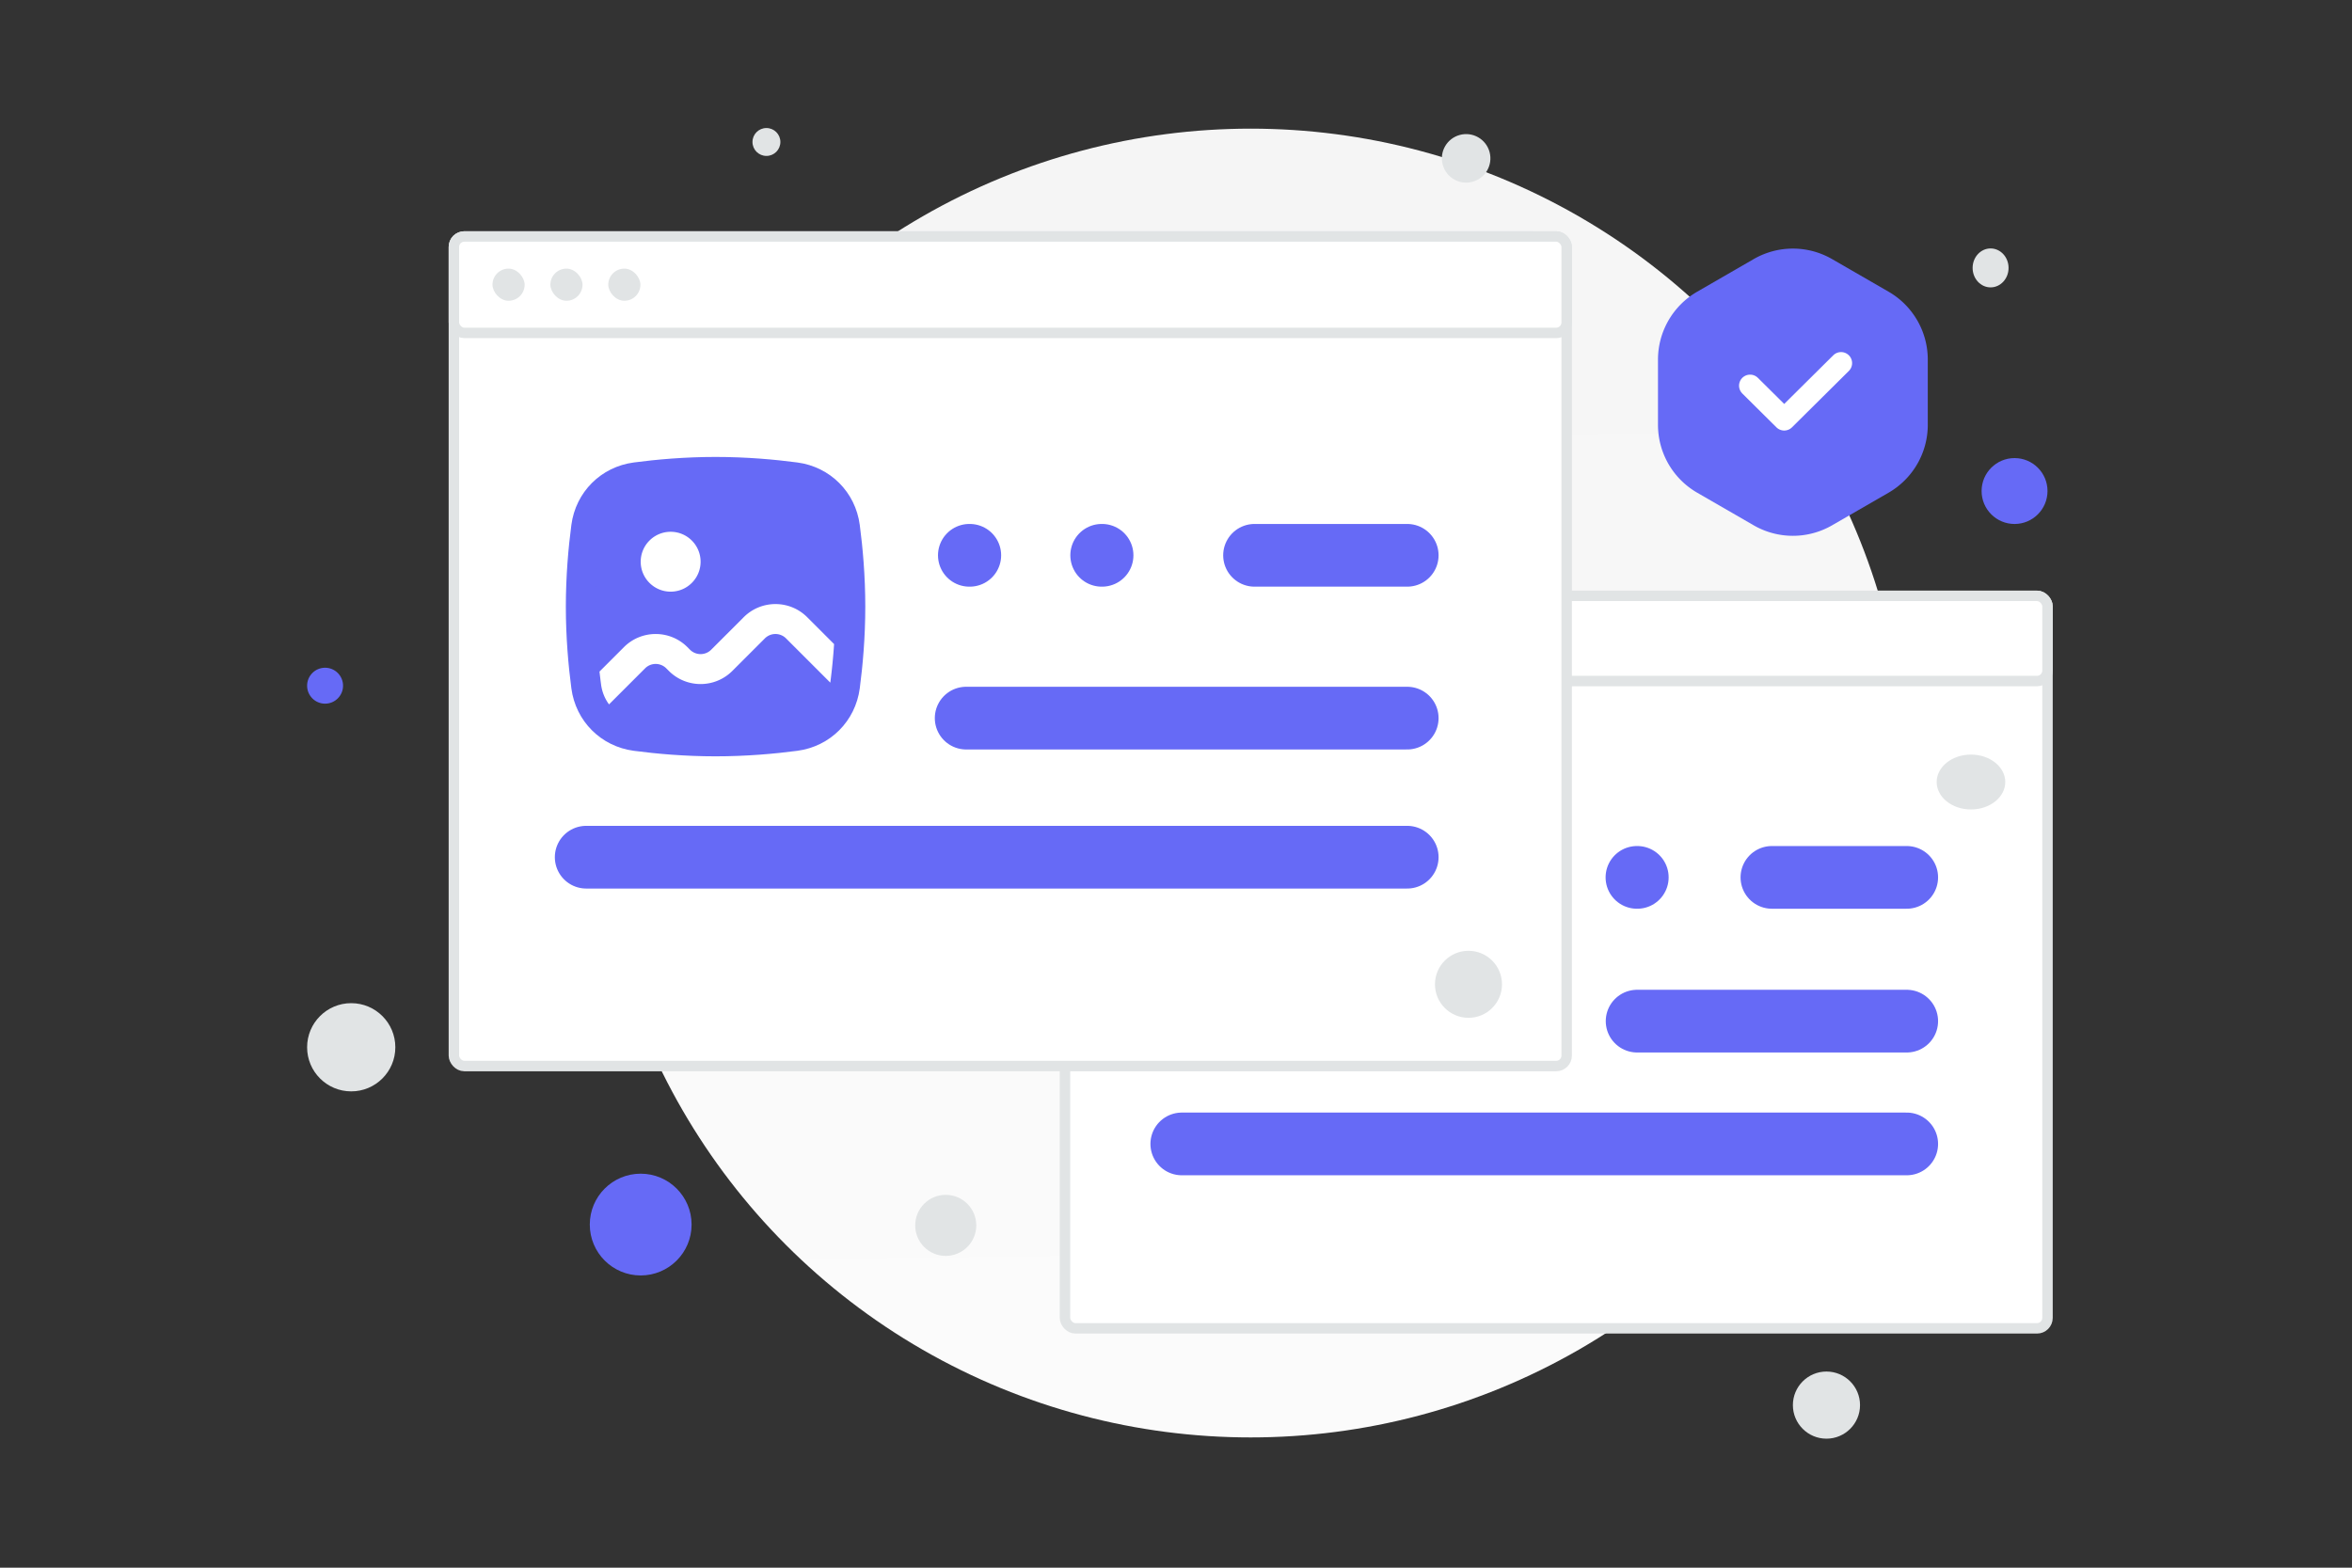 <svg width="900" height="600" viewBox="0 0 900 600" fill="none" xmlns="http://www.w3.org/2000/svg"><rect x="0" y="0" width="900" height="600" fill="#333333" stroke="none"/><path fill="transparent" d="M0 0h900v600H0z"/><ellipse cx="478.583" cy="299.691" rx="251.028" ry="250.455" fill="url(#a)"/><rect x="407.516" y="228.051" width="375.968" height="280.346" rx="4" fill="#fff" stroke="#E1E4E5" stroke-width="4"/><path d="M678.029 335.798h51.581m-103.162 55.02h103.163m-277.392 46.996h277.392M626.386 335.798h.124m-44.837 0h.144" stroke="#666AF6" stroke-width="24" stroke-linecap="round" stroke-linejoin="round"/><path fill="#666AF6" d="M455.029 312.244h82.087v82.087h-82.087z"/><path fill-rule="evenodd" clip-rule="evenodd" d="M495.927 312.674c-9.875 0-18.979.814-26.286 1.779-6.576.869-11.534 5.828-12.403 12.404-.965 7.307-1.779 16.41-1.779 26.285 0 9.876.814 18.979 1.779 26.286.869 6.576 5.827 11.535 12.403 12.403 7.307.966 16.411 1.78 26.286 1.78 9.876 0 18.979-.814 26.286-1.78 6.576-.868 11.535-5.827 12.403-12.403.965-7.307 1.78-16.41 1.78-26.286 0-9.875-.815-18.978-1.78-26.285-.868-6.576-5.827-11.535-12.403-12.404-7.307-.965-16.41-1.779-26.286-1.779zm-27.61-8.251c-11.113 1.468-19.641 9.996-21.109 21.109-1.009 7.64-1.866 17.196-1.866 27.61 0 10.415.857 19.971 1.866 27.611 1.468 11.113 9.996 19.641 21.109 21.109 7.639 1.008 17.196 1.866 27.61 1.866 10.414 0 19.971-.858 27.611-1.866 11.112-1.468 19.641-9.996 21.108-21.109 1.009-7.64 1.867-17.196 1.867-27.611 0-10.414-.858-19.97-1.867-27.61-1.467-11.113-9.996-19.641-21.108-21.109-7.64-1.009-17.197-1.866-27.611-1.866-10.414 0-19.971.857-27.61 1.866z" fill="#666AF6"/><path d="M480.752 348.084c5.588 0 10.117-4.53 10.117-10.117 0-5.588-4.529-10.117-10.117-10.117-5.587 0-10.117 4.529-10.117 10.117 0 5.587 4.53 10.117 10.117 10.117zm46.141 8.636 9.076 9.077c-.313 4.736-.77 9.13-1.274 13.033l-14.956-14.956a5.06 5.06 0 0 0-7.154 0L501.6 374.859c-5.926 5.927-15.535 5.927-21.462 0l-.868-.868a5.058 5.058 0 0 0-7.153 0l-12.187 12.187c-1.412-1.914-2.356-4.212-2.691-6.75a207.906 207.906 0 0 1-.528-4.339l8.252-8.252c5.926-5.926 15.535-5.926 21.461 0l.868.868a5.058 5.058 0 0 0 7.154 0l10.985-10.985c5.927-5.926 15.535-5.926 21.462 0z" fill="#fff"/><rect x="407.516" y="228.051" width="375.968" height="32.598" rx="4" fill="#fff" stroke="#E1E4E5" stroke-width="4"/><rect x="420.555" y="238.917" width="10.866" height="10.866" rx="5.433" fill="#E1E4E5"/><rect x="440.114" y="238.917" width="10.866" height="10.866" rx="5.433" fill="#E1E4E5"/><rect x="459.673" y="238.917" width="10.866" height="10.866" rx="5.433" fill="#E1E4E5"/><rect x="173.682" y="90.501" width="425.808" height="317.51" rx="4" fill="#fff" stroke="#E1E4E5" stroke-width="4"/><path d="M480.056 212.532h58.418m-168.765 62.313h168.765m-314.163 53.226h314.163M421.567 212.532h.14m-50.782 0h.164" stroke="#666AF6" stroke-width="24" stroke-linecap="round" stroke-linejoin="round"/><path fill="#666AF6" d="M227.493 185.855h92.968v92.968h-92.968z"/><path fill-rule="evenodd" clip-rule="evenodd" d="M273.813 186.343c-11.184 0-21.494.922-29.77 2.015-7.448.984-13.064 6.6-14.047 14.047-1.093 8.276-2.016 18.586-2.016 29.771 0 11.184.923 21.494 2.016 29.77.983 7.448 6.599 13.064 14.047 14.047 8.276 1.093 18.586 2.016 29.77 2.016 11.185 0 21.495-.923 29.771-2.016 7.447-.983 13.063-6.599 14.047-14.047 1.093-8.276 2.015-18.586 2.015-29.77 0-11.185-.922-21.495-2.015-29.771-.984-7.447-6.6-13.063-14.047-14.047-8.276-1.093-18.586-2.015-29.771-2.015zm-31.27-9.345c-12.586 1.662-22.245 11.321-23.907 23.907-1.143 8.652-2.114 19.476-2.114 31.271 0 11.794.971 22.618 2.114 31.27 1.662 12.586 11.321 22.245 23.907 23.907 8.652 1.143 19.476 2.114 31.27 2.114 11.795 0 22.619-.971 31.271-2.114 12.586-1.662 22.245-11.321 23.907-23.907 1.142-8.652 2.114-19.476 2.114-31.27 0-11.795-.972-22.619-2.114-31.271-1.662-12.586-11.321-22.245-23.907-23.907-8.652-1.142-19.476-2.114-31.271-2.114-11.794 0-22.618.972-31.27 2.114z" fill="#666AF6"/><path d="M256.627 226.446c6.328 0 11.458-5.13 11.458-11.458s-5.13-11.458-11.458-11.458c-6.329 0-11.459 5.13-11.459 11.458s5.13 11.458 11.459 11.458zm52.257 9.782 10.28 10.28a238.515 238.515 0 0 1-1.444 14.76l-16.938-16.938a5.73 5.73 0 0 0-8.103 0l-12.441 12.441c-6.712 6.712-17.594 6.712-24.307 0l-.983-.983a5.73 5.73 0 0 0-8.102 0l-13.802 13.802c-1.598-2.168-2.668-4.77-3.048-7.644a244.28 244.28 0 0 1-.598-4.914l9.346-9.346c6.712-6.712 17.595-6.712 24.307 0l.983.983a5.73 5.73 0 0 0 8.102 0l12.441-12.441c6.712-6.712 17.595-6.712 24.307 0z" fill="#fff"/><rect x="173.682" y="90.501" width="425.808" height="36.92" rx="4" fill="#fff" stroke="#E1E4E5" stroke-width="4"/><rect x="188.449" y="102.808" width="12.307" height="12.307" rx="6.153" fill="#E1E4E5"/><rect x="210.601" y="102.808" width="12.307" height="12.307" rx="6.153" fill="#E1E4E5"/><rect x="232.753" y="102.808" width="12.307" height="12.307" rx="6.153" fill="#E1E4E5"/><path d="M671.053 99.162a30 30 0 0 1 30 0l21.619 12.482a29.999 29.999 0 0 1 15 25.98v24.964a30 30 0 0 1-15 25.981l-21.619 12.482a30 30 0 0 1-30 0l-21.619-12.482a30 30 0 0 1-15-25.981v-24.964a29.999 29.999 0 0 1 15-25.98l21.619-12.482z" fill="#666AF6"/><path d="m704.489 138.972-21.757 21.583-13.054-12.95" stroke="#fff" stroke-width="8.45" stroke-linecap="round" stroke-linejoin="round"/><circle cx="770.875" cy="187.932" r="12.609" transform="rotate(180 770.875 187.932)" fill="#666AF6"/><circle cx="124.393" cy="262.438" r="6.877" transform="rotate(180 124.393 262.438)" fill="#666AF6"/><circle r="19.476" transform="matrix(-1 0 0 1 245.16 468.678)" fill="#666AF6"/><circle r="9.089" transform="matrix(-1 0 0 1 725.179 336.324)" fill="#666AF6"/><circle r="11.685" transform="matrix(-1 0 0 1 361.889 468.986)" fill="#E1E4E5"/><circle r="16.879" transform="matrix(-1 0 0 1 134.396 400.82)" fill="#E1E4E5"/><circle r="12.846" transform="matrix(-1 0 0 1 698.9 537.775)" fill="#E1E4E5"/><ellipse rx="6.877" ry="7.451" transform="matrix(-1 0 0 1 761.706 102.537)" fill="#E1E4E5"/><circle r="12.825" transform="matrix(0 1 1 0 561.919 376.723)" fill="#E1E4E5"/><circle r="5.338" transform="matrix(-1 0 0 1 293.276 54.338)" fill="#E1E4E5"/><ellipse rx="13.125" ry="10.5" transform="matrix(-1 0 0 1 754.198 299.302)" fill="#E1E4E5"/><circle r="9.285" transform="scale(1 -1) rotate(-75 241.018 -395.872)" fill="#E1E4E5"/><defs><linearGradient id="a" x1="489.288" y1="830.984" x2="473.878" y2="-495.668" gradientUnits="userSpaceOnUse"><stop stop-color="#fff"/><stop offset="1" stop-color="#EEE"/></linearGradient></defs></svg>